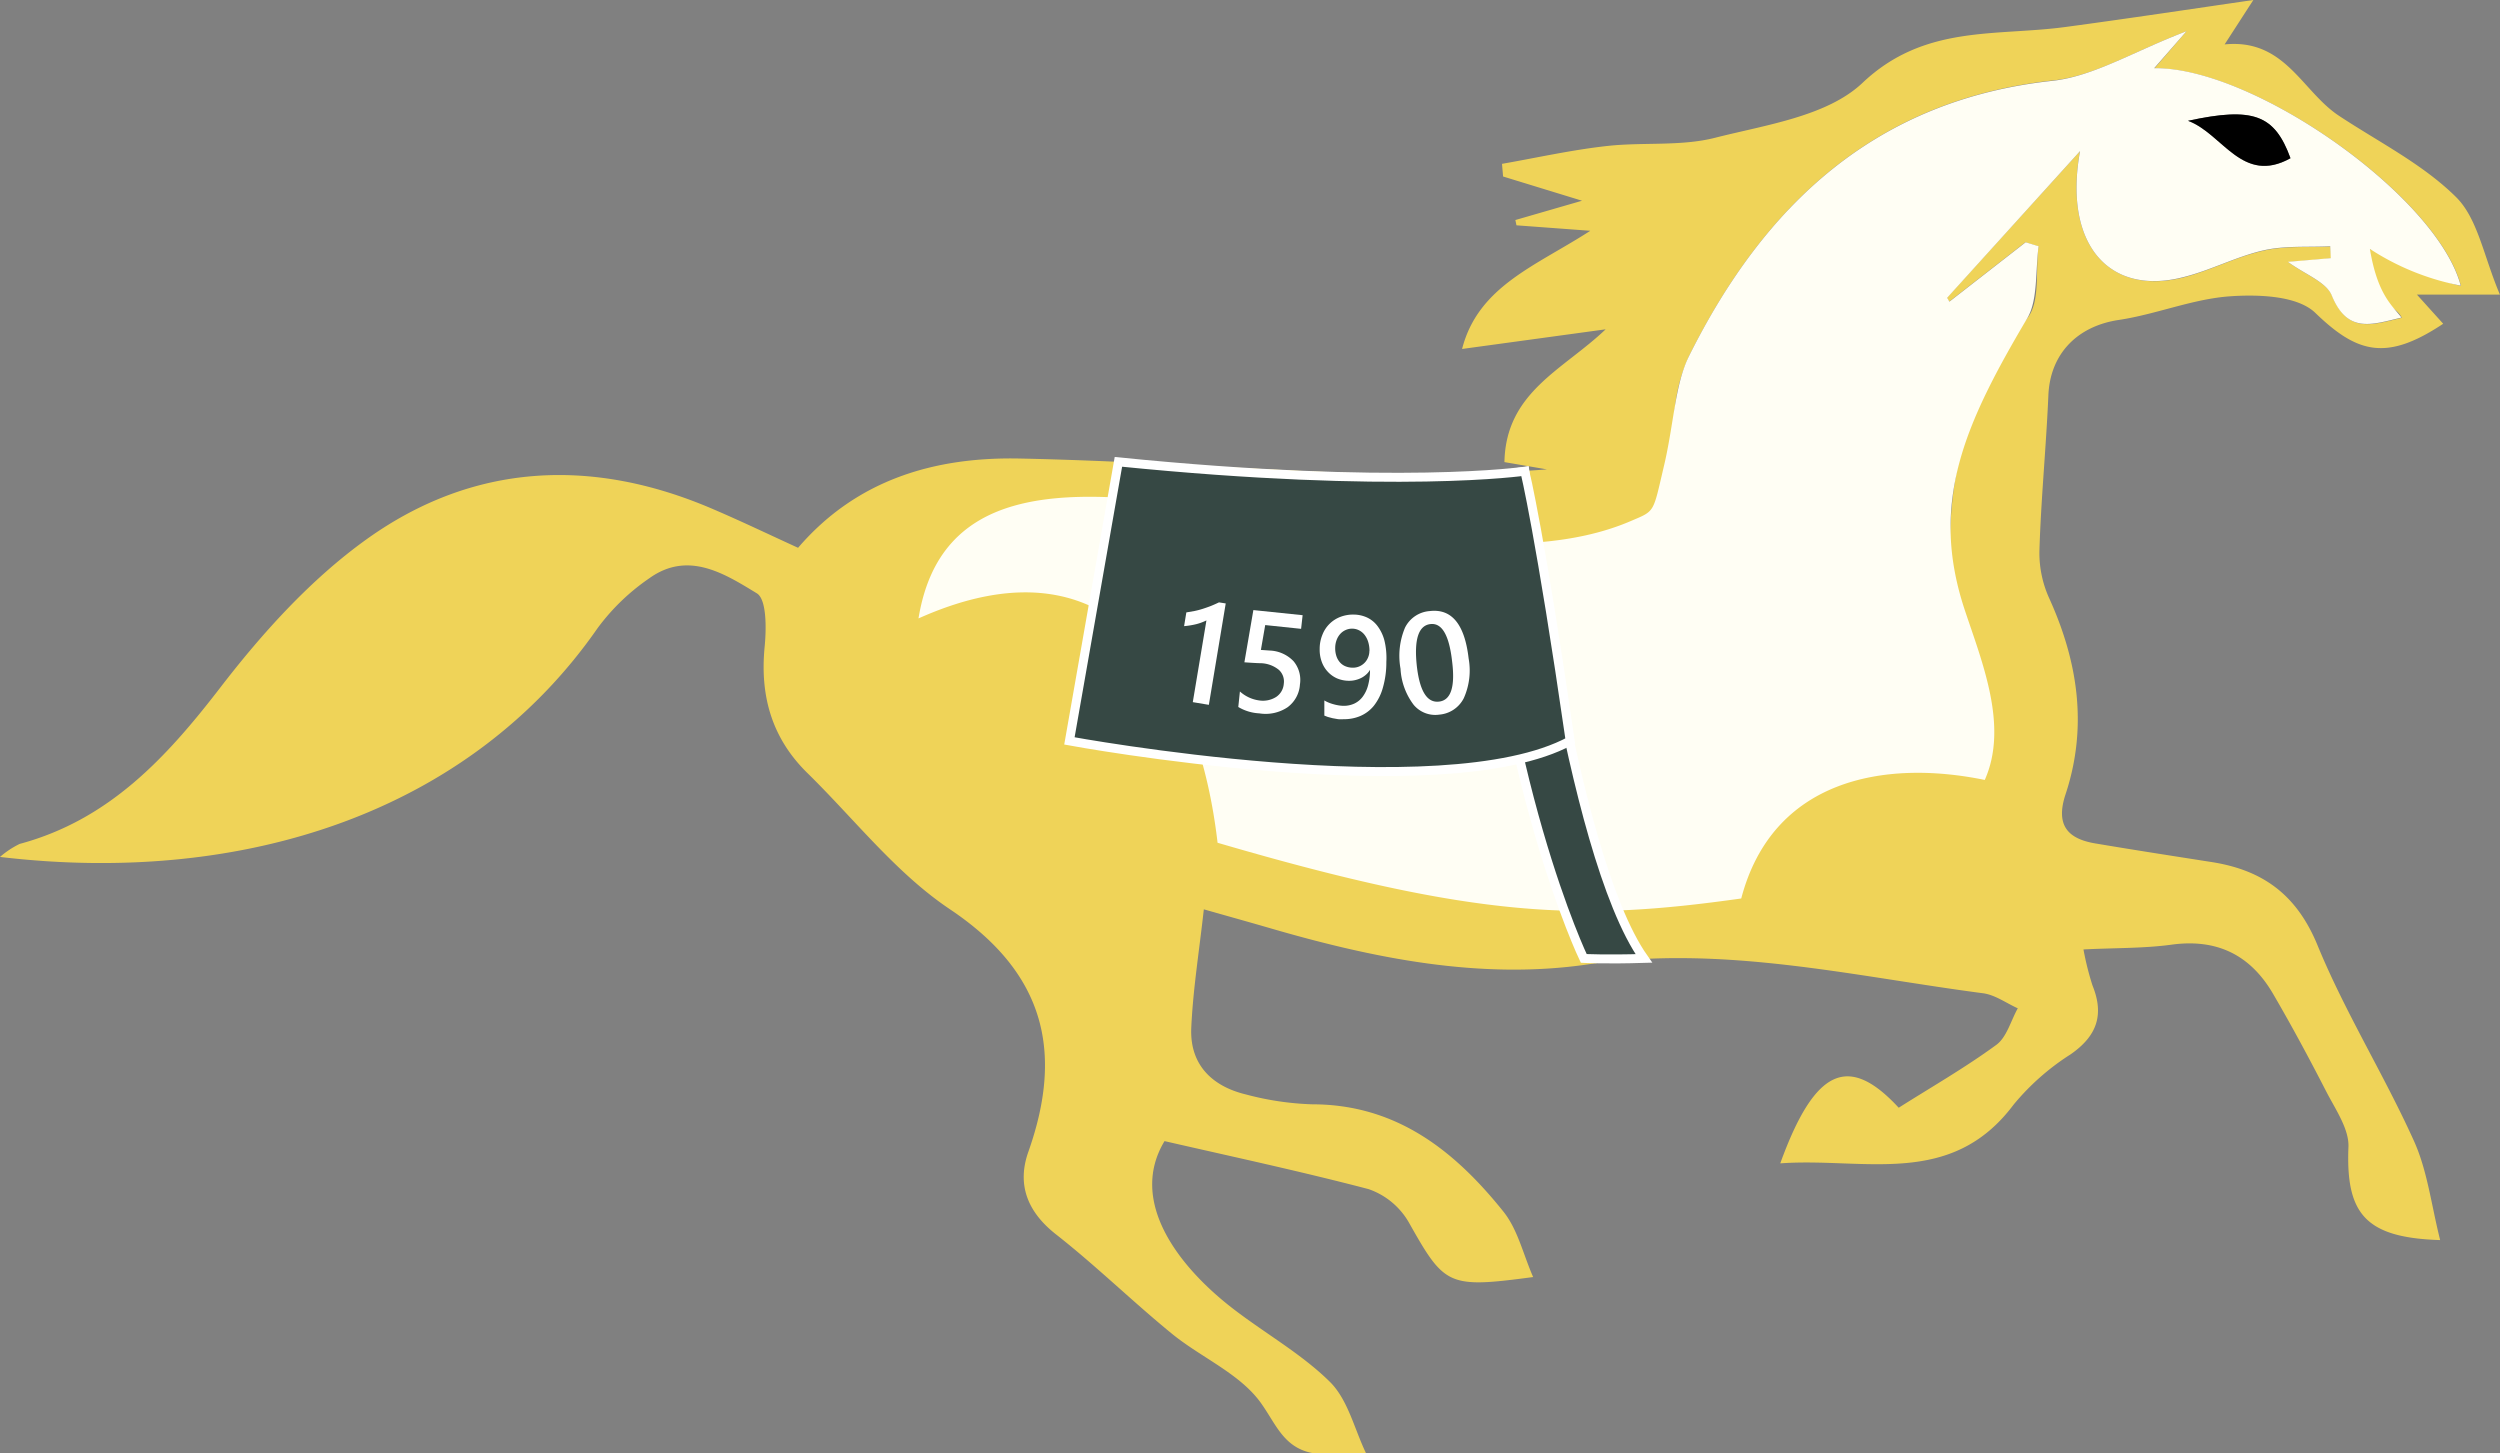 <svg xmlns="http://www.w3.org/2000/svg" viewBox="0 0 278.61 161.93"><rect x="0" y="0" width="278.61" height="161.93" fill="#808080" stroke="none"/><defs><style>.cls-1{fill:#efd358;}.cls-2{fill:#fffef4;}.cls-3{fill:#364844;stroke:#fff;stroke-miterlimit:10;}.cls-4{fill:#fff;}</style></defs><title>1590 Tilia-1</title><g id="Layer_2" data-name="Layer 2"><g id="Layer_1-2" data-name="Layer 1"><path class="cls-1" d="M146.24,161.93c-3.24-.63-4.07-3.31-5.78-5.66-2.36-3.23-6.64-5-9.89-7.66-4.38-3.58-8.44-7.56-12.89-11.05-3.21-2.52-4.36-5.57-3.08-9.19,4-11.3,1.73-20-8.68-27-6-4-10.63-10-15.87-15.15-4-3.88-5.37-8.59-4.84-14.1.2-2,.25-5.33-.87-6-3.57-2.17-7.65-4.8-12-1.66A24,24,0,0,0,66.6,70C52.4,90.44,27.33,98.74,0,95.5a10,10,0,0,1,2.19-1.45c9.92-2.67,16.3-9.55,22.35-17.41,4.7-6.11,10.09-12.08,16.31-16.54,11.82-8.47,25-9.17,38.43-3.44,3.19,1.36,6.32,2.86,9.66,4.39,6.53-7.61,15.23-10.14,24.67-9.95,12.79.26,25.57,1.22,38.36,1.67a188.59,188.59,0,0,0,20.43-.46l-4.74-.81c.15-7.81,6.55-10.28,11.28-14.8l-16,2.19c1.8-7,8.21-9.24,14.29-13.17L169,25.11l-.12-.59,7.43-2.15-8.8-2.7-.12-1.41c3.93-.69,7.84-1.57,11.8-2s8.12.06,11.92-.9c5.7-1.45,12.5-2.4,16.44-6.11C214.45,2.7,222.42,4.07,230.24,3c7-.94,14-2,20.88-3l-3.2,4.95c6.73-.67,8.6,5.21,12.74,7.95,4.43,2.93,9.35,5.39,13.06,9.07,2.42,2.4,3.07,6.6,4.88,10.86h-9.25l2.93,3.25c-6.33,4.21-9.58,3.31-14.27-1.23-2-1.9-6.29-2.05-9.47-1.83-4.17.29-8.21,2-12.38,2.63-4.64.68-7.68,3.76-7.88,8.39-.25,5.81-.83,11.6-1,17.4a12.19,12.19,0,0,0,1.1,5.25c3.22,7.1,4.29,14.35,1.81,21.84-1.16,3.52.32,5,3.47,5.49,4.26.72,8.54,1.38,12.81,2.05,5.68.89,9.48,3.61,11.81,9.29,3.07,7.47,7.4,14.4,10.73,21.77,1.52,3.35,1.95,7.2,2.93,11.07-8.36-.26-10.52-2.94-10.22-10.38.08-2-1.45-4.19-2.47-6.17-1.89-3.68-3.85-7.33-5.94-10.91-2.52-4.31-6.24-6.16-11.32-5.46-3.1.42-6.26.35-9.8.53a32.17,32.17,0,0,0,1,4c1.34,3.29.5,5.66-2.45,7.7a27,27,0,0,0-6.34,5.6c-7,9.34-16.67,5.86-26,6.54,3.87-10.68,7.64-12.21,13.2-6.2,3.65-2.31,7.4-4.46,10.87-7,1.17-.85,1.62-2.69,2.4-4.08-1.29-.58-2.54-1.51-3.89-1.68-14.61-1.92-29-5.41-44.05-3.21-11.94,1.74-23.88-.68-35.49-4.07-2.21-.64-4.43-1.26-7.28-2.07-.52,4.7-1.21,8.94-1.4,13.21-.18,4.07,2.28,6.5,6.09,7.42a32.55,32.55,0,0,0,7.39,1.1c9.38,0,15.89,5.18,21.34,12,1.58,2,2.17,4.72,3.28,7.25-9.51,1.27-9.86,1-13.86-6.1a8.3,8.3,0,0,0-4.48-3.7c-7.63-2-15.38-3.66-22.74-5.35-4.1,6.8,1.7,14.14,7.73,18.75,3.56,2.73,7.59,5,10.72,8.1,2,2,2.71,5.24,4,7.92ZM243.67,3.48c-5.87,2.24-10.24,5-14.85,5.48-19.85,2.16-32.22,13.9-40.6,30.75a18.39,18.39,0,0,0-1.35,11c2.93,14.93,13.61,23.9,25.83,31.32.78.47,3.75-.74,3.95-1.58.8-3.48,1.58-7.19,1.17-10.68-1.46-12.49-.23-24.07,8.11-34.31,1.47-1.81.89-5.3,1.25-8L225.72,27l-8.5,6.62-.25-.43,14.83-16.34C229.93,27.17,235,33,243.29,30.93c3.05-.77,5.92-2.32,9-3,2.39-.55,5-.34,7.44-.46l.06,1.33-4.78.41c1.94,1.42,4.26,2.24,4.89,3.75,1.8,4.32,4.53,3.21,7.77,2.46-.84-1.83-4.43-1.65-4-7.75,3.32.56,7.68,3.7,10.59,4.18-2.65-10-23.08-24.38-34.16-24.23Z"/><path class="cls-2" d="M243.67,3.48l-3.6,4.12c11.08-.15,31.51,14.24,34.16,24.23a28.24,28.24,0,0,1-10.12-4.09c.84,5.09,2.47,6.28,3.52,7.65-3.24.75-6,1.87-7.77-2.46-.63-1.52-2.95-2.33-4.89-3.75l4.78-.41-.06-1.33c-2.49.13-5.05-.09-7.44.46-3.06.7-5.93,2.25-9,3C235,33,229.93,27.17,231.81,16.84L217,33.19l.25.43,8.5-6.62,1.44.44c-.37,2.71-.07,6-1.25,8-7,11.84-10.94,20.54-7,32.48,1.94,5.85,4.92,13,2.25,19-11.33-2.33-23.67,0-27.14,13.21-17.86,2.52-29.36,2.29-58.36-6.21-2-17.33-11-35-33.33-25,4.83-29.5,54,0,79.33-10.83,2.8-1.2,2.49-.83,3.75-6.17,1.09-4.59,1.22-9.07,2.78-12.22C196.6,22.86,209,11.12,228.82,9,233.43,8.46,237.8,5.72,243.67,3.48Zm11.59,14.16c-1.77-4.86-4.15-5.75-11.42-4.17C247.71,14.89,249.86,20.63,255.26,17.64Z"/><path d="M255.26,17.63c-5.39,3-7.55-2.75-11.42-4.17C251.11,11.89,253.49,12.77,255.26,17.63Z"/></g><g id="Layer_2-2" data-name="Layer 2"><path class="cls-3" d="M169.93,52.51s4.88,42.41,13.27,54.3c-4.23.13-6.7,0-6.7,0s-9.57-19.88-11.63-53.47Z"/><path class="cls-3" d="M124.64,51.47l-5.46,31.1s41.63,7.69,55.81,0c-3.33-23-5.06-30.06-5.06-30.06S155.76,54.6,124.64,51.47Z"/></g><g id="Text_Outline" data-name="Text Outline"><path class="cls-4" d="M136.6,67.25l-1.88,11.3-1.79-.3,1.52-9.11a5.77,5.77,0,0,1-1.14.42,8.72,8.72,0,0,1-1.35.22l.25-1.53.92-.16q.44-.09.88-.23t.89-.31q.45-.18.95-.42Z"/><path class="cls-4" d="M138,78.79l.18-1.73a4,4,0,0,0,2.15,1,2.76,2.76,0,0,0,1.89-.39,1.92,1.92,0,0,0,.85-1.47,1.75,1.75,0,0,0-.55-1.55,3.33,3.33,0,0,0-2-.74q-.45,0-1.84-.1l1-5.82,5.49.57L145,70.08l-4-.42-.48,2.77,1,.07a3.86,3.86,0,0,1,2.64,1.19,3.26,3.26,0,0,1,.71,2.59,3.42,3.42,0,0,1-1.38,2.54,4.4,4.4,0,0,1-3.15.68A5.06,5.06,0,0,1,138,78.79Z"/><path class="cls-4" d="M154.5,73.76a10.11,10.11,0,0,1-.39,2.89,5.71,5.71,0,0,1-1,2,3.94,3.94,0,0,1-1.5,1.14,4.58,4.58,0,0,1-1.84.36,5.42,5.42,0,0,1-.64,0l-.62-.11-.53-.14-.39-.15V78.06a3.26,3.26,0,0,0,.41.21,4.22,4.22,0,0,0,.53.19,5.21,5.21,0,0,0,.59.14,3.7,3.7,0,0,0,.6.06,2.79,2.79,0,0,0,1.21-.25,2.48,2.48,0,0,0,.93-.76,3.7,3.7,0,0,0,.6-1.26,6.62,6.62,0,0,0,.22-1.74h0a2.11,2.11,0,0,1-.37.47,2.62,2.62,0,0,1-.53.39,2.94,2.94,0,0,1-.66.26,2.86,2.86,0,0,1-.78.1A3.45,3.45,0,0,1,149,75.6a3.09,3.09,0,0,1-1-.71,3.22,3.22,0,0,1-.69-1.11,3.92,3.92,0,0,1-.24-1.45,4.12,4.12,0,0,1,.3-1.58,3.47,3.47,0,0,1,2-2,4,4,0,0,1,1.49-.26,3.66,3.66,0,0,1,1.43.3,3.1,3.1,0,0,1,1.18.92,4.63,4.63,0,0,1,.8,1.61A8.21,8.21,0,0,1,154.5,73.76Zm-1.88-1.21a3.38,3.38,0,0,0-.14-1,2.44,2.44,0,0,0-.4-.79,1.82,1.82,0,0,0-.61-.51,1.69,1.69,0,0,0-.78-.19,1.72,1.72,0,0,0-.72.15,1.77,1.77,0,0,0-.6.43,2.1,2.1,0,0,0-.41.68,2.53,2.53,0,0,0-.16.88,2.8,2.8,0,0,0,.14.94,2,2,0,0,0,.4.69,1.68,1.68,0,0,0,.62.43,2.15,2.15,0,0,0,.8.15,1.79,1.79,0,0,0,.72-.14,1.86,1.86,0,0,0,.58-.39,1.79,1.79,0,0,0,.39-.58A1.84,1.84,0,0,0,152.61,72.55Z"/><path class="cls-4" d="M160.41,79.64a3.13,3.13,0,0,1-2.88-1.11,7.29,7.29,0,0,1-1.45-4,8.08,8.08,0,0,1,.5-4.58,3.34,3.34,0,0,1,2.76-1.85q3.67-.43,4.33,5.28a7.56,7.56,0,0,1-.54,4.43A3.36,3.36,0,0,1,160.41,79.64Zm-1-10.09q-2,.24-1.51,4.7.48,4.17,2.47,3.94t1.46-4.47Q161.34,69.33,159.42,69.55Z"/></g></g></svg>